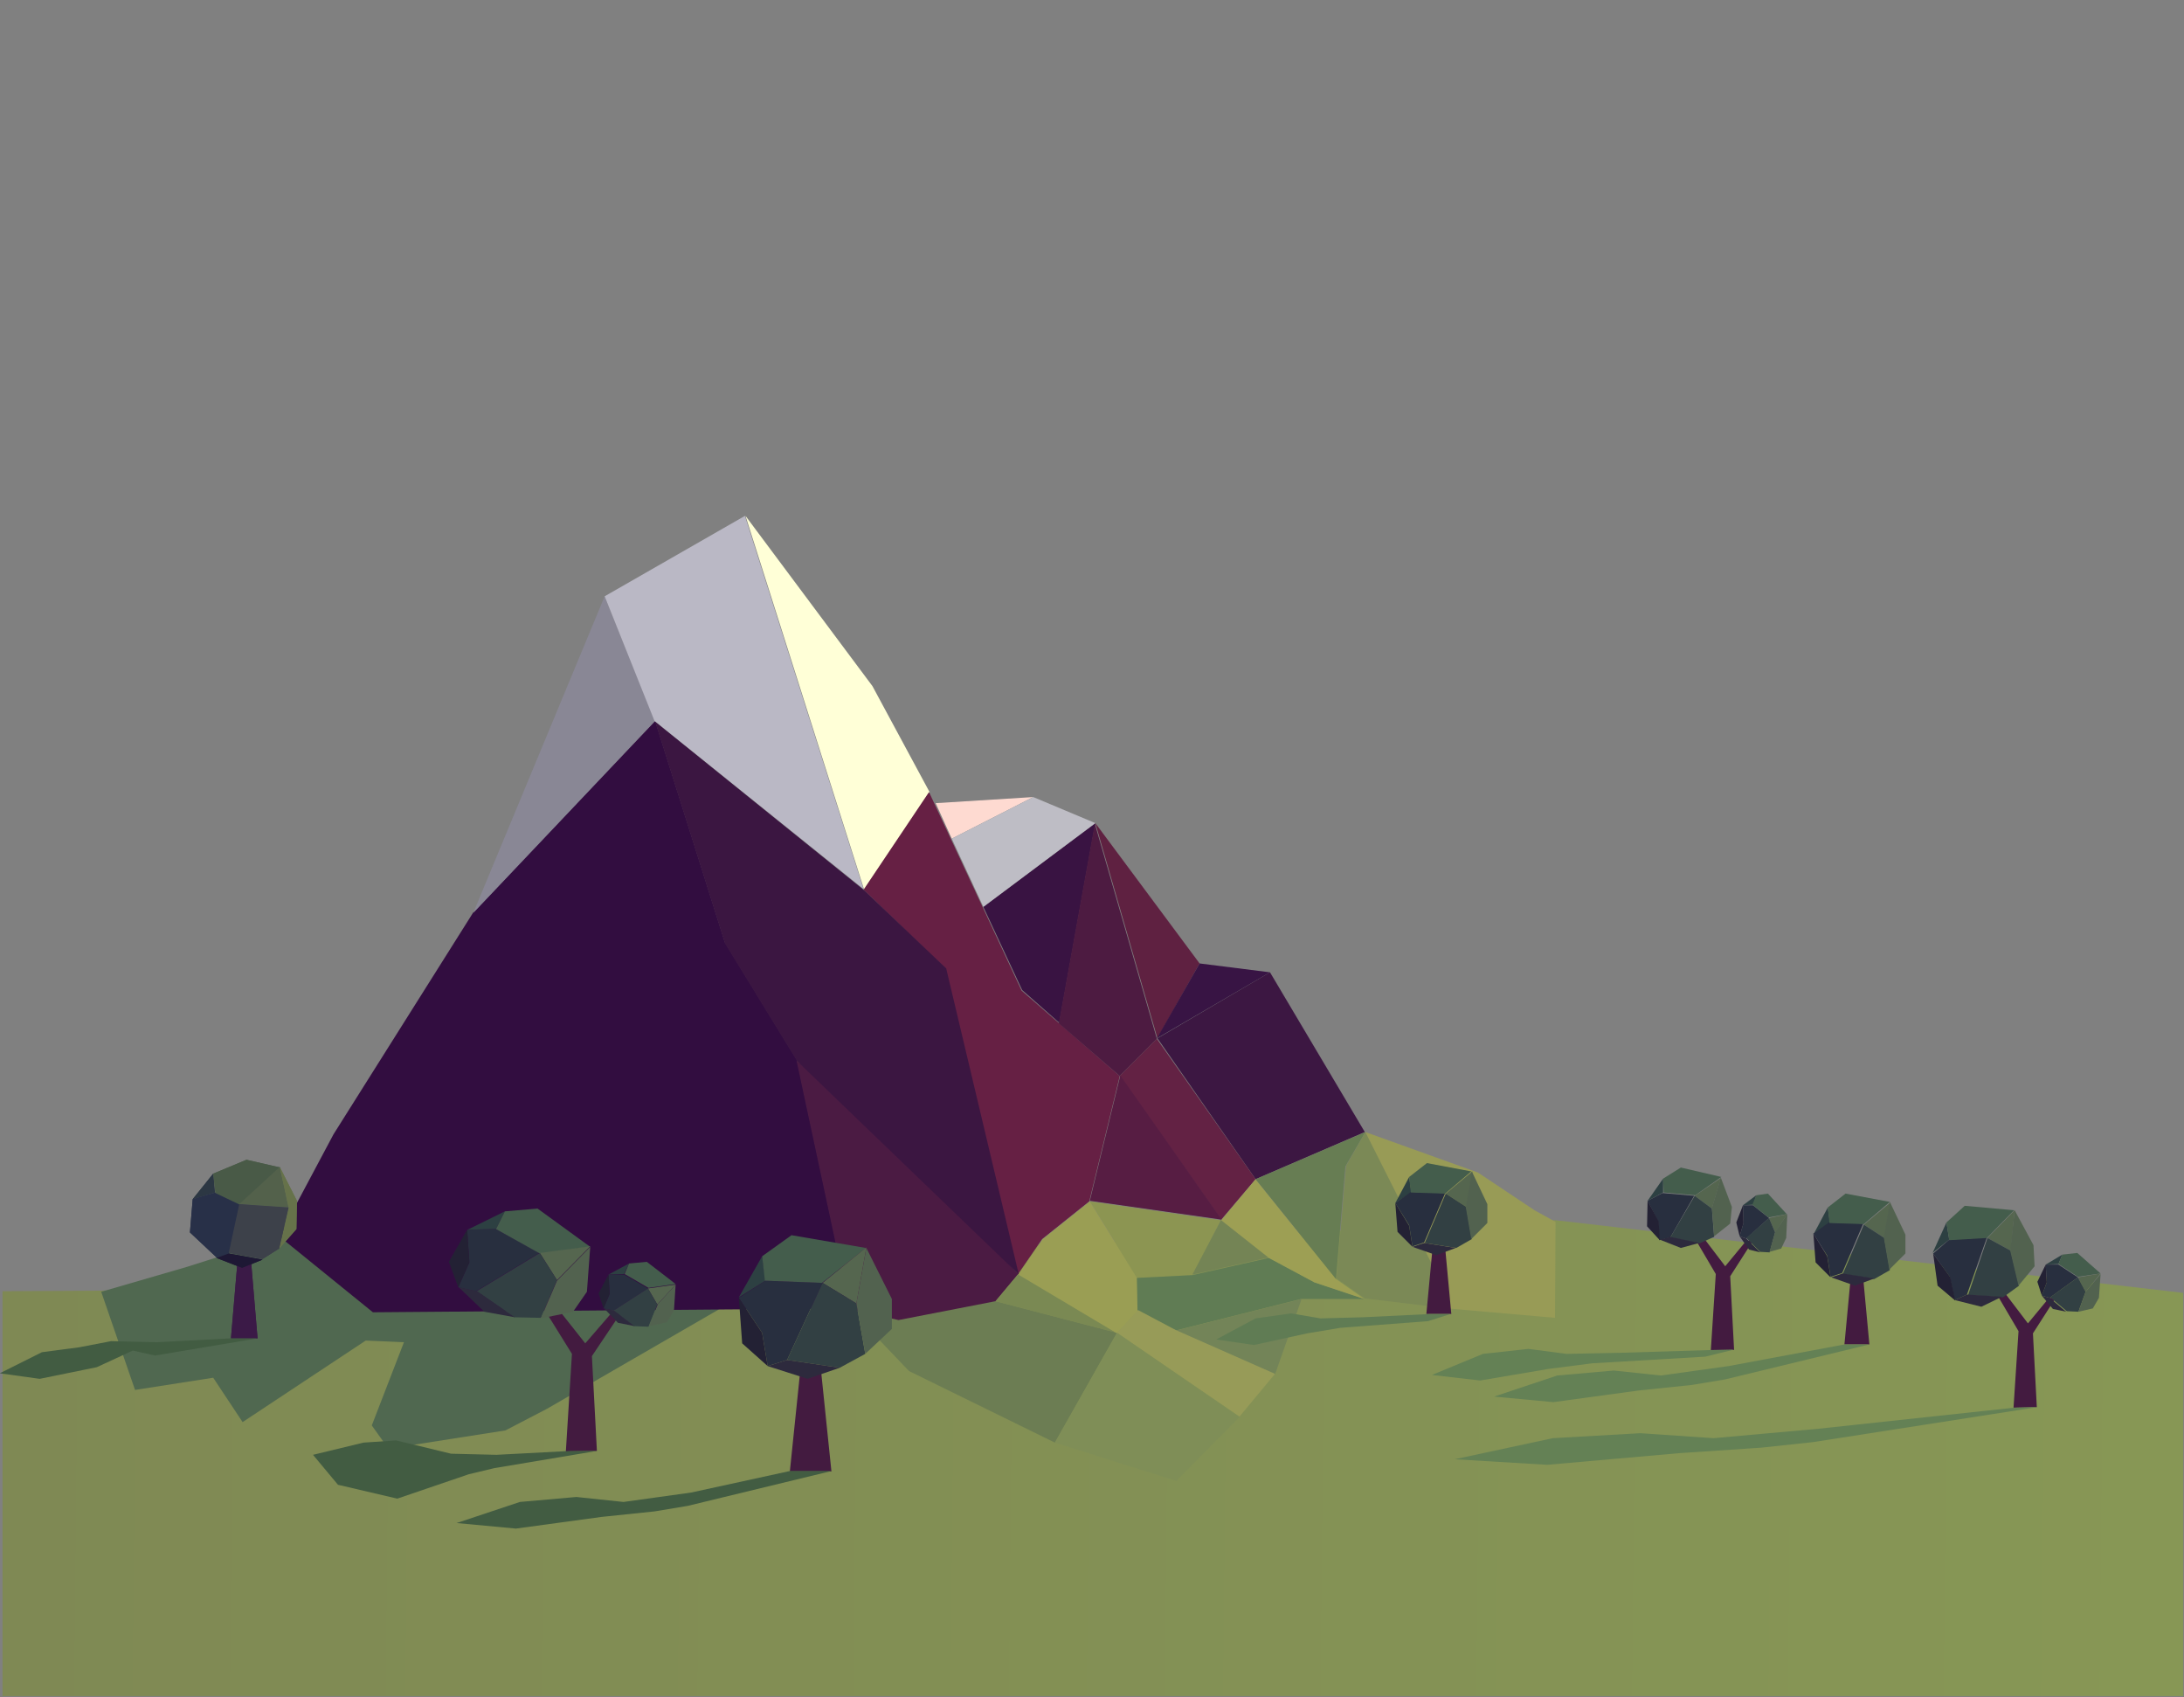 <?xml version="1.0" encoding="utf-8"?>
<!-- Generator: Adobe Illustrator 23.0.2, SVG Export Plug-In . SVG Version: 6.00 Build 0)  -->
<svg version="1.1" xmlns="http://www.w3.org/2000/svg" xmlns:xlink="http://www.w3.org/1999/xlink" x="0px" y="0px"
	 viewBox="0 0 393.9 306" style="enable-background:new 0 0 393.9 306;" xml:space="preserve">
<rect x="0" y="0" width="393.9" height="306" fill="#808080" stroke="none"/>
<style type="text/css">
	.st0{display:none;}
	.st1{display:inline;}
	.st2{fill:url(#path68751_1_);}
	.st3{fill:#6C7D53;}
	.st4{fill:#506850;}
	.st5{fill:#320D40;}
	.st6{fill:#898795;}
	.st7{fill:#BAB8C5;}
	.st8{fill:#FFFFD7;}
	.st9{fill-opacity:0;}
	.st10{fill:#4B1B43;}
	.st11{fill:#662044;}
	.st12{fill:none;}
	.st13{fill:#391342;}
	.st14{fill:#4D1B41;}
	.st15{fill:#5F2141;}
	.st16{fill:#381444;}
	.st17{fill:#3C1742;}
	.st18{fill:#632244;}
	.st19{fill:#571D43;}
	.st20{fill:#FEDAD1;}
	.st21{fill:#7A8953;}
	.st22{fill:#8C9552;}
	.st23{fill:#9A9E54;}
	.st24{fill:#607C54;}
	.st25{fill:#748455;}
	.st26{fill:#9D9F54;}
	.st27{fill:#677D53;}
	.st28{fill:#738458;}
	.st29{fill:#979B58;}
	.st30{fill:#7F8E57;}
	.st31{fill:#7B8956;}
	.st32{fill:#989B56;}
	.st33{fill:#3B1641;}
	.st34{fill:#BEBDC5;}
	.st35{fill:#2D4042;}
	.st36{fill:#282F3F;}
	.st37{fill:#445D4C;}
	.st38{fill:#55664F;}
	.st39{fill:#324043;}
	.st40{fill:#431B40;}
	.st41{fill:#2D2A3D;}
	.st42{fill:#52624F;}
	.st43{fill:#232134;}
	.st44{fill:#2C3743;}
	.st45{fill:#283048;}
	.st46{fill:#495A47;}
	.st47{fill:#53614B;}
	.st48{fill:#66724A;}
	.st49{fill:#3D414A;}
	.st50{fill:#3B1A47;}
	.st51{fill:#1E1834;}
	.st52{fill:#648155;}
	.st53{fill:#425C42;}
	.st54{display:inline;fill:#402F14;}
	.st55{display:inline;fill:#94B2A8;}
	.st56{display:inline;fill:#ACCCBB;}
	.st57{display:inline;fill:#8CB8A1;}
	.st58{display:inline;fill:#87A99D;}
	.st59{display:inline;fill:#6D9790;}
	.st60{display:inline;fill:#709993;}
	.st61{display:inline;fill:#CCEDD3;}
	.st62{display:inline;fill:#8FAFAA;}
	.st63{display:inline;fill:#BAD4C6;}
	.st64{display:inline;fill:#668A80;}
	.st65{display:inline;fill:#D0F1D4;}
	.st66{display:inline;fill:none;}
	.st67{display:inline;fill:#B5D1C2;}
	.st68{display:inline;fill:#99B9AD;}
	.st69{display:inline;fill:#ADCBC0;}
	.st70{display:inline;fill:#C8E4D5;}
	.st71{display:inline;fill:#8DAAA0;}
	.st72{display:inline;fill:#5F8892;}
	.st73{display:inline;fill:#72978D;}
	.st74{display:inline;fill:#586D6B;}
	.st75{display:inline;fill:#BFDBCA;}
	.st76{display:inline;fill:#86A7A0;}
	.st77{display:inline;fill:#98B9B1;}
	.st78{display:inline;fill:#B4C02B;}
</style>
<g id="Layer_2" class="st0">
	<rect x="-13.8" y="-14.2" class="st1" width="461.2" height="361.2"/>
</g>
<g id="svg827" xmlns:cc="http://creativecommons.org/ns#" xmlns:dc="http://purl.org/dc/elements/1.1/" xmlns:inkscape="http://www.inkscape.org/namespaces/inkscape" xmlns:osb="http://www.openswatchbook.org/uri/2009/osb" xmlns:rdf="http://www.w3.org/1999/02/22-rdf-syntax-ns#" xmlns:sodipodi="http://sodipodi.sourceforge.net/DTD/sodipodi-0.dtd" xmlns:svg="http://www.w3.org/2000/svg">
	
		<sodipodi:namedview  bordercolor="#666666" borderopacity="1.0" fit-margin-bottom="0" fit-margin-left="0" fit-margin-right="0" fit-margin-top="0" id="base" inkscape:current-layer="svg827" inkscape:cx="262.56703" inkscape:cy="203.72418" inkscape:document-units="mm" inkscape:guide-bbox="true" inkscape:pageopacity="0.0" inkscape:pageshadow="2" inkscape:window-height="947" inkscape:window-maximized="1" inkscape:window-width="1280" inkscape:window-x="-9" inkscape:window-y="-9" inkscape:zoom="1.5462718" pagecolor="#ffffff" showgrid="false" showguides="true">
		</sodipodi:namedview>
	
		<g id="layer4" transform="translate(-28.545,-108.385)" inkscape:groupmode="layer" inkscape:label="landscape" sodipodi:insensitive="true">
		
			<linearGradient id="path68751_1_" gradientUnits="userSpaceOnUse" x1="-1057.367" y1="816.061" x2="-918.634" y2="814.692" gradientTransform="matrix(2.835 0 0 -2.844 3025.965 2690.587)">
			<stop  offset="0" style="stop-color:#7F8954"/>
			<stop  offset="1" style="stop-color:#879755"/>
		</linearGradient>
		<path id="path68751" inkscape:connector-curvature="0" sodipodi:nodetypes="ccccccc" class="st2" d="M309.1,328.4l113.2,13.1v72.7
			H29v-73l17.8-0.1L309.1,328.4z"/>
		<g id="g68890">
			<path id="path68392" inkscape:connector-curvature="0" class="st3" d="M181.8,344.4l10.7,11.2l26.3,12.9l11.2-19.8l-21.9-5.7
				L181.8,344.4z"/>
			<path id="path68390" inkscape:connector-curvature="0" sodipodi:nodetypes="cccccccccccccc" class="st4" d="M46.8,341.3l6.1,17.7
				l14.1-2.2l5.3,8l22.2-14.7l6.9,0.3l-5.8,15l3,4.2l21.1-3.3l7.5-3.9l34.6-20L110,321.6l-47.7,15.2L46.8,341.3z"/>
			<path id="path67439" inkscape:connector-curvature="0" sodipodi:nodetypes="ccccccccc" class="st5" d="M78.9,331.3l9.8-18.4
				l25.2-40l32.8-34.6l12.6,40l13,21.2l9.6,44.8l-86.1,0.7L78.9,331.3z"/>
			<path id="path67441" inkscape:connector-curvature="0" class="st6" d="M113.9,273l23.7-57.1l9.1,22.5L113.9,273"/>
			<path id="path67443" inkscape:connector-curvature="0" class="st7" d="M137.6,215.9l25.3-14.5l21.4,67.3l-37.7-30.3L137.6,215.9z
				"/>
			<path id="path67445" inkscape:connector-curvature="0" class="st8" d="M163,201.4l22.9,30.7l10.3,19.1l-11.8,17.6L163,201.4z"/>
			
				<path id="path67447" inkscape:connector-curvature="0" inkscape:transform-center-x="-0.0782778" inkscape:transform-center-y="2.9430411" class="st9" d="
				M184.3,268.8l14.8,14.1l13.1,55.2l-27.9-28.6l-12.1-9.8l-13-21.2l-12.6-40L184.3,268.8z"/>
			<path id="path68394" inkscape:connector-curvature="0" sodipodi:nodetypes="ccccccc" class="st10" d="M212.2,338.1l-4.1,4.9
				l-17.5,3.4l-8.8-2l-9.6-44.8l12.1,9.8L212.2,338.1z"/>
			<path id="path67449" inkscape:connector-curvature="0" class="st11" d="M184.3,268.8l11.8-17.6l16.7,35.8l17.7,15.4l-5.5,22.6
				l-8.5,6.8l-4.4,6.4l-13.1-55.2L184.3,268.8z"/>
			<path id="path67451" inkscape:connector-curvature="0" sodipodi:nodetypes="ccccc" class="st12" d="M200.2,259.6l14.7-7.5
				l11.2,4.7l-20.2,15.1L200.2,259.6z"/>
			<path id="path67453" inkscape:connector-curvature="0" class="st13" d="M226.1,256.8l-6.5,36l-6.7-5.9l-7-15L226.1,256.8z"/>
			<path id="path67455" inkscape:connector-curvature="0" class="st14" d="M230.5,302.4l6.7-6.7l-11.2-38.8l-6.5,36L230.5,302.4z"/>
			<path id="path67457" inkscape:connector-curvature="0" class="st15" d="M226.1,256.8l18.8,25.3l-7.6,13.5L226.1,256.8z"/>
			<path id="path67459" inkscape:connector-curvature="0" class="st16" d="M244.9,282.1l12.7,1.6l-20.4,11.9L244.9,282.1z"/>
			<path id="path67461" inkscape:connector-curvature="0" class="st17" d="M257.6,283.7l17.1,28.8L255,321l-17.7-25.4L257.6,283.7z"
				/>
			<path id="path67463" inkscape:connector-curvature="0" sodipodi:nodetypes="ccccc" class="st18" d="M230.5,302.4l6.7-6.7L255,321
				l-6.2,7.3L230.5,302.4z"/>
			<path id="path67465" inkscape:connector-curvature="0" class="st19" d="M225.1,324.9l5.5-22.6l18.3,26L225.1,324.9z"/>
			<path id="path67467" inkscape:connector-curvature="0" class="st20" d="M197.3,253.2l17.6-1.1l-14.7,7.5L197.3,253.2z"/>
			<path id="path68396" inkscape:connector-curvature="0" class="st21" d="M212.2,338.1l17.8,10.6l-21.9-5.7L212.2,338.1z"/>
			<path id="path68729" inkscape:connector-curvature="0" class="st22" d="M233.6,338.8l10-0.5l5.2-9.9l-23.7-3.4L233.6,338.8z"/>
			<path id="path68731" inkscape:connector-curvature="0" class="st23" d="M233.6,338.8l0.2,5.9l-3.8,4.1l-17.8-10.6l4.4-6.4
				l8.5-6.8L233.6,338.8z"/>
			<path id="path68733" inkscape:connector-curvature="0" class="st24" d="M233.6,338.8l10-0.5l13.8-3.1l8.2,4.4l9,3h-11.4
				l-22.7,5.7l-6.8-3.6L233.6,338.8z"/>
			<path id="path68735" inkscape:connector-curvature="0" class="st25" d="M248.8,328.3l8.6,6.8l-13.8,3.1L248.8,328.3z"/>
			<path id="path68737" inkscape:connector-curvature="0" class="st26" d="M255,321l14.5,18l5.1,3.6l-9-3l-8.2-4.4l-8.6-6.8L255,321
				z"/>
			<path id="path68739" inkscape:connector-curvature="0" class="st27" d="M255,321l19.8-8.5l-3.6,6.2l-1.7,20.3L255,321z"/>
			<path id="path68741" inkscape:connector-curvature="0" class="st28" d="M263.3,342.6l-4.8,13.6l-17.9-7.9L263.3,342.6z"/>
			<path id="path68743" inkscape:connector-curvature="0" class="st29" d="M233.8,344.6l6.8,3.6l17.9,7.9l-6.4,7.7L230,348.7
				L233.8,344.6z"/>
			<path id="path68745" inkscape:connector-curvature="0" class="st30" d="M230,348.7l22.1,15.2l-11.4,11.5l-21.9-6.9L230,348.7z"/>
			<path id="path68747" inkscape:connector-curvature="0" class="st31" d="M274.8,312.5l6.9,12.6l6.7,14.2l1.3,5l-15-1.8l-5.1-3.6
				l1.7-20.3L274.8,312.5z"/>
			<path id="path68749" inkscape:connector-curvature="0" class="st32" d="M274.8,312.5l20.3,7.3l10.2,6.8l3.8,2.1L309,346
				l-19.4-1.7l-1.3-5L274.8,312.5z"/>
		</g>
		<path id="path69310" inkscape:connector-curvature="0" class="st33" d="M146.7,238.5l12.6,40l13,21.2l40,38.5l-13.1-55.2
			l-14.8-14.1L146.7,238.5z"/>
		<path id="path69312" inkscape:connector-curvature="0" class="st34" d="M200.2,259.6l14.7-7.5l11.2,4.7l-20.2,15.1L200.2,259.6z"
			/>
	</g>
	
		<g id="layer5" transform="translate(-28.545,-108.385)" inkscape:groupmode="layer" inkscape:label="trees" sodipodi:insensitive="true">
		<path id="path67585" inkscape:connector-curvature="0" sodipodi:nodetypes="cccc" class="st35" d="M282.7,320.6l-2.5,4.7l2.9-1.9
			L282.7,320.6z"/>
		<path id="path67587" inkscape:connector-curvature="0" sodipodi:nodetypes="ccccccc" class="st36" d="M280.2,325.3l2.5,4l0.6,3.8
			l2.1-0.7l3.8-8.9l-6.2-0.2L280.2,325.3z"/>
		<path id="path67589" inkscape:connector-curvature="0" sodipodi:nodetypes="cccccc" class="st37" d="M282.7,320.6l3.2-2.5l8,1.5
			l-4.7,4l-6.2-0.2L282.7,320.6z"/>
		<path id="path67591" inkscape:connector-curvature="0" sodipodi:nodetypes="cccc" class="st38" d="M289.3,323.6l3.7,2.4l1.1-6.4
			L289.3,323.6z"/>
		<path id="path67595" inkscape:connector-curvature="0" sodipodi:nodetypes="cccccc" class="st39" d="M289.3,323.6l3.7,2.4l1,5.8
			l-2.8,1.6l-5.7-0.9L289.3,323.6z"/>
		<path id="path67597" inkscape:connector-curvature="0" class="st40" d="M286.9,333.6l-1.1,11.7h4.5l-1.1-11.8L286.9,333.6z"/>
		<path id="path67599" inkscape:connector-curvature="0" sodipodi:nodetypes="ccccc" class="st41" d="M283.3,333.2l4.3,1.5l3.5-1.3
			l-5.7-0.9L283.3,333.2z"/>
		<path id="path67609" inkscape:connector-curvature="0" sodipodi:nodetypes="cccccc" class="st42" d="M294,319.6l2.8,5.9l0,3.4
			l-2.9,2.9l-1-5.8L294,319.6z"/>
		<path id="path67617" inkscape:connector-curvature="0" class="st43" d="M280.2,325.3l0.4,5.2l2.7,2.7l-0.6-3.8L280.2,325.3z"/>
		<path id="path67585-1-9-6" inkscape:connector-curvature="0" sodipodi:nodetypes="cccc" class="st35" d="M328.5,320.9l-2.8,4
			l2.8-1.5L328.5,320.9z"/>
		<path id="path67587-2-7-3" inkscape:connector-curvature="0" sodipodi:nodetypes="ccccccc" class="st36" d="M325.7,324.9l1.9,3.7
			l0.2,3.4l2-0.5l4.3-7.5l-5.7-0.5L325.7,324.9z"/>
		<path id="path67589-3-2-4" inkscape:connector-curvature="0" sodipodi:nodetypes="cccccc" class="st37" d="M328.5,320.9l3.2-2
			l7.3,1.7l-4.7,3.3l-5.7-0.5L328.5,320.9z"/>
		<path id="path67591-6-3-6" inkscape:connector-curvature="0" sodipodi:nodetypes="cccc" class="st38" d="M334.2,324l3.1,2.3
			l1.6-5.5L334.2,324z"/>
		<path id="path67597-0-5-4" inkscape:connector-curvature="0" sodipodi:nodetypes="cccccccccc" class="st40" d="M334,331.3l4,6.8
			l-0.9,13.8l4.2-0.1l-0.7-13.3l4.1-6.4l-1.2,0l-3.8,4.6l-5.1-6.7L334,331.3z"/>
		<path id="path67595-8-5-0" inkscape:connector-curvature="0" sodipodi:nodetypes="cccccc" class="st39" d="M334.2,324l3.1,2.3
			l0.4,5.1l-2.7,1.2l-5.2-1.1L334.2,324z"/>
		<path id="path67599-5-8-4" inkscape:connector-curvature="0" sodipodi:nodetypes="ccccc" class="st41" d="M327.9,331.9l3.8,1.5
			l3.3-0.9l-5.2-1.1L327.9,331.9z"/>
		<path id="path67609-1-1-6" inkscape:connector-curvature="0" sodipodi:nodetypes="cccccc" class="st42" d="M338.9,320.7l2,5.3
			l-0.3,3l-2.9,2.3l-0.4-5.1L338.9,320.7z"/>
		<path id="path67617-0-9-24" inkscape:connector-curvature="0" class="st43" d="M325.7,324.9l-0.1,4.6l2.3,2.5l-0.2-3.4
			L325.7,324.9z"/>
		<path id="path67585-1-9-1-2" inkscape:connector-curvature="0" sodipodi:nodetypes="cccc" class="st35" d="M345.3,323.9l-2.4,1.8
			l1.9-0.1L345.3,323.9z"/>
		<path id="path67587-2-7-0-0" inkscape:connector-curvature="0" sodipodi:nodetypes="ccccccc" class="st36" d="M342.9,325.7
			l0.1,3.2l-0.7,2.4l1.2,0.4l4.1-3.7l-2.9-2.3L342.9,325.7z"/>
		<path id="path67589-3-2-8-3" inkscape:connector-curvature="0" sodipodi:nodetypes="cccccc" class="st37" d="M345.3,323.9l2.1-0.3
			l3.4,3.7l-3.3,0.6l-2.9-2.3L345.3,323.9z"/>
		<path id="path67591-6-3-9-7" inkscape:connector-curvature="0" sodipodi:nodetypes="cccc" class="st38" d="M347.6,328l1.1,2.6
			l2.2-3.3L347.6,328z"/>
		<path id="path67595-8-5-5-6" inkscape:connector-curvature="0" sodipodi:nodetypes="cccccc" class="st39" d="M347.6,328l1.1,2.6
			l-1,3.6l-1.7-0.1l-2.5-2.5L347.6,328z"/>
		<path id="path67599-5-8-1-5" inkscape:connector-curvature="0" sodipodi:nodetypes="ccccc" class="st41" d="M342.3,331.3l1.7,2.4
			l2,0.5l-2.5-2.5L342.3,331.3z"/>
		<path id="path67609-1-1-1-4" inkscape:connector-curvature="0" sodipodi:nodetypes="cccccc" class="st42" d="M350.9,327.3
			l-0.2,4.3l-0.9,1.9l-2.1,0.6l1-3.6L350.9,327.3z"/>
		<path id="path67617-0-9-2-4" inkscape:connector-curvature="0" class="st43" d="M342.9,325.7l-1.2,3.1l0.6,2.5l0.7-2.4
			L342.9,325.7z"/>
		<path id="path67585-1-9-6-8" inkscape:connector-curvature="0" sodipodi:nodetypes="cccc" class="st35" d="M379.6,328.8l-2.5,5.5
			l3-2.4L379.6,328.8z"/>
		<path id="path67587-2-7-3-2" inkscape:connector-curvature="0" sodipodi:nodetypes="ccccccc" class="st36" d="M377.2,334.4l3,4.2
			l0.9,4.2l2.2-1l3.6-10.3l-6.8,0.4L377.2,334.4z"/>
		<path id="path67589-3-2-4-5" inkscape:connector-curvature="0" sodipodi:nodetypes="cccccc" class="st37" d="M379.6,328.8l3.3-3
			l8.9,0.8l-4.9,5l-6.8,0.4L379.6,328.8z"/>
		<path id="path67591-6-3-6-2" inkscape:connector-curvature="0" sodipodi:nodetypes="cccc" class="st38" d="M387,331.6l4.2,2.3
			l0.7-7.3L387,331.6z"/>
		<path id="path67597-0-5-4-2" inkscape:connector-curvature="0" sodipodi:nodetypes="cccccccccc" class="st40" d="M388.6,341.6
			l4,6.8l-0.9,13.8l4.2-0.1l-0.7-13.3l4.1-6.4l-1.2,0l-3.8,4.6l-5.1-6.7L388.6,341.6z"/>
		<path id="path67595-8-5-0-9" inkscape:connector-curvature="0" sodipodi:nodetypes="cccccc" class="st39" d="M387,331.6l4.2,2.3
			l1.5,6.3l-2.9,2.1l-6.3-0.4L387,331.6z"/>
		<path id="path67599-5-8-4-4" inkscape:connector-curvature="0" sodipodi:nodetypes="ccccc" class="st41" d="M381.1,342.8l4.8,1.2
			l3.7-1.8l-6.3-0.4L381.1,342.8z"/>
		<path id="path67609-1-1-6-7" inkscape:connector-curvature="0" sodipodi:nodetypes="cccccc" class="st42" d="M391.9,326.6l3.4,6.3
			l0.2,3.8l-2.9,3.5l-1.5-6.3L391.9,326.6z"/>
		<path id="path67617-0-9-24-7" inkscape:connector-curvature="0" class="st43" d="M377.2,334.4l0.8,5.8l3.2,2.7l-0.9-4.2
			L377.2,334.4z"/>
		<path id="path67585-1-9-1-2-0" inkscape:connector-curvature="0" sodipodi:nodetypes="cccc" class="st35" d="M400.5,334.6l-3,1.8
			l2.3-0.1L400.5,334.6z"/>
		<path id="path67587-2-7-0-0-7" inkscape:connector-curvature="0" sodipodi:nodetypes="ccccccc" class="st36" d="M397.5,336.4
			l0.2,3.2l-0.9,2.4l1.4,0.4l5.1-3.7l-3.5-2.3L397.5,336.4z"/>
		<path id="path67589-3-2-8-3-2" inkscape:connector-curvature="0" sodipodi:nodetypes="cccccc" class="st37" d="M400.5,334.6
			l2.7-0.3l4.2,3.7l-4.1,0.6l-3.5-2.3L400.5,334.6z"/>
		<path id="path67591-6-3-9-7-3" inkscape:connector-curvature="0" sodipodi:nodetypes="cccc" class="st38" d="M403.3,338.7l1.4,2.6
			l2.7-3.3L403.3,338.7z"/>
		<path id="path67595-8-5-5-6-7" inkscape:connector-curvature="0" sodipodi:nodetypes="cccccc" class="st39" d="M403.3,338.7
			l1.4,2.6l-1.3,3.6l-2.1-0.1l-3-2.5L403.3,338.7z"/>
		<path id="path67599-5-8-1-5-6" inkscape:connector-curvature="0" sodipodi:nodetypes="ccccc" class="st41" d="M396.8,342l2,2.4
			l2.4,0.5l-3-2.5L396.8,342z"/>
		<path id="path67609-1-1-1-4-8" inkscape:connector-curvature="0" sodipodi:nodetypes="cccccc" class="st42" d="M407.4,338.1
			l-0.3,4.3l-1.1,1.9l-2.6,0.6l1.3-3.6L407.4,338.1z"/>
		<path id="path67617-0-9-2-4-9" inkscape:connector-curvature="0" class="st43" d="M397.5,336.4l-1.5,3.1l0.8,2.5l0.9-2.4
			L397.5,336.4z"/>
		<path id="path67585-5" inkscape:connector-curvature="0" sodipodi:nodetypes="cccc" class="st35" d="M358.2,326.1l-2.5,4.7
			l2.9-1.9L358.2,326.1z"/>
		<path id="path67587-3" inkscape:connector-curvature="0" sodipodi:nodetypes="ccccccc" class="st36" d="M355.6,330.8l2.5,4
			l0.6,3.8l2.1-0.7l3.8-8.9l-6.2-0.2L355.6,330.8z"/>
		<path id="path67589-8" inkscape:connector-curvature="0" sodipodi:nodetypes="cccccc" class="st37" d="M358.2,326.1l3.2-2.5l8,1.5
			l-4.7,4l-6.2-0.2L358.2,326.1z"/>
		<path id="path67591-5" inkscape:connector-curvature="0" sodipodi:nodetypes="cccc" class="st38" d="M364.7,329.2l3.7,2.4l1.1-6.4
			L364.7,329.2z"/>
		<path id="path67595-7" inkscape:connector-curvature="0" sodipodi:nodetypes="cccccc" class="st39" d="M364.7,329.2l3.7,2.4l1,5.8
			l-2.8,1.6l-5.7-0.9L364.7,329.2z"/>
		<path id="path67597-3" inkscape:connector-curvature="0" class="st40" d="M362.3,339.1l-1.1,11.7h4.5l-1.1-11.8L362.3,339.1z"/>
		<path id="path67599-4" inkscape:connector-curvature="0" sodipodi:nodetypes="ccccc" class="st41" d="M358.8,338.7l4.3,1.5
			l3.5-1.3l-5.7-0.9L358.8,338.7z"/>
		<path id="path67609-3" inkscape:connector-curvature="0" sodipodi:nodetypes="cccccc" class="st42" d="M369.4,325.1l2.8,5.9l0,3.4
			l-2.9,2.9l-1-5.8L369.4,325.1z"/>
		<path id="path67617-5" inkscape:connector-curvature="0" class="st43" d="M355.6,330.8l0.4,5.2l2.7,2.7l-0.6-3.8L355.6,330.8z"/>
		<path id="path67585-1" inkscape:connector-curvature="0" sodipodi:nodetypes="cccc" class="st35" d="M166,334.9l-4.2,7.4l4.8-3
			L166,334.9z"/>
		<path id="path67587-2" inkscape:connector-curvature="0" sodipodi:nodetypes="ccccccc" class="st36" d="M161.8,342.4l4.2,6.3l1,6
			l3.5-1.1l6.4-13.9l-10.3-0.4L161.8,342.4z"/>
		<path id="path67589-3" inkscape:connector-curvature="0" sodipodi:nodetypes="cccccc" class="st37" d="M166,334.9l5.3-3.8
			l13.4,2.3l-7.9,6.3l-10.3-0.4L166,334.9z"/>
		<path id="path67591-6" inkscape:connector-curvature="0" sodipodi:nodetypes="cccc" class="st38" d="M176.9,339.7l6.1,3.7
			l1.8-10.1L176.9,339.7z"/>
		<path id="path67595-8" inkscape:connector-curvature="0" sodipodi:nodetypes="cccccc" class="st39" d="M176.9,339.7l6.1,3.7
			l1.6,9.1L180,355l-9.5-1.4L176.9,339.7z"/>
		<path id="path67597-0" inkscape:connector-curvature="0" class="st40" d="M172.9,355.3l-1.9,18.4h7.5l-1.9-18.4L172.9,355.3z"/>
		<path id="path67599-5" inkscape:connector-curvature="0" sodipodi:nodetypes="ccccc" class="st41" d="M167,354.7l7.2,2.3l5.8-2
			l-9.5-1.4L167,354.7z"/>
		<path id="path67609-1" inkscape:connector-curvature="0" sodipodi:nodetypes="cccccc" class="st42" d="M184.8,333.4l4.6,9.2l0,5.4
			l-4.8,4.5l-1.6-9.1L184.8,333.4z"/>
		<path id="path67617-0" inkscape:connector-curvature="0" class="st43" d="M161.8,342.4l0.6,8.2l4.6,4.1l-1-6L161.8,342.4z"/>
		<path id="path67585-1-9" inkscape:connector-curvature="0" sodipodi:nodetypes="cccc" class="st35" d="M119.6,326.8l-6.7,3.3
			l5.1-0.1L119.6,326.8z"/>
		<path id="path67587-2-7" inkscape:connector-curvature="0" sodipodi:nodetypes="ccccccc" class="st36" d="M112.8,330.1l0.4,5.9
			l-2,4.5l3.2,0.7l11.4-6.9L118,330L112.8,330.1z"/>
		<path id="path67589-3-2" inkscape:connector-curvature="0" sodipodi:nodetypes="cccccc" class="st37" d="M119.6,326.8l5.9-0.5
			l9.5,6.9l-9.1,1.2L118,330L119.6,326.8z"/>
		<path id="path67591-6-3" inkscape:connector-curvature="0" sodipodi:nodetypes="cccc" class="st38" d="M125.9,334.3l3.1,4.9l6-6.1
			L125.9,334.3z"/>
		<path id="path67597-0-5" inkscape:connector-curvature="0" sodipodi:nodetypes="cccccccccc" class="st40" d="M126.3,343.8l5.4,8.7
			l-1.1,17.6l5.6-0.1l-0.9-17.1l5.5-8.2l-1.6,0l-5.1,5.9l-6.8-8.6L126.3,343.8z"/>
		<path id="path67595-8-5" inkscape:connector-curvature="0" sodipodi:nodetypes="cccccc" class="st39" d="M125.9,334.3l3.1,4.9
			l-2.9,6.8l-4.8-0.1l-6.8-4.7L125.9,334.3z"/>
		<path id="path67599-5-8" inkscape:connector-curvature="0" sodipodi:nodetypes="ccccc" class="st41" d="M111.3,340.5l4.6,4.4
			l5.5,1l-6.8-4.7L111.3,340.5z"/>
		<path id="path67609-1-1" inkscape:connector-curvature="0" sodipodi:nodetypes="cccccc" class="st42" d="M135,333.2l-0.6,8.1
			l-2.5,3.6l-5.8,1.2l2.9-6.8L135,333.2z"/>
		<path id="path67617-0-9" inkscape:connector-curvature="0" class="st43" d="M112.8,330.1l-3.3,5.8l1.7,4.6l2-4.5L112.8,330.1z"/>
		<path id="path67585-1-9-1" inkscape:connector-curvature="0" sodipodi:nodetypes="cccc" class="st35" d="M142,336.2l-3.7,2
			l2.8-0.1L142,336.2z"/>
		<path id="path67587-2-7-0" inkscape:connector-curvature="0" sodipodi:nodetypes="ccccccc" class="st36" d="M138.3,338.2l0.2,3.5
			l-1.1,2.6l1.8,0.4l6.2-4l-4.3-2.5L138.3,338.2z"/>
		<path id="path67589-3-2-8" inkscape:connector-curvature="0" sodipodi:nodetypes="cccccc" class="st37" d="M142,336.2l3.2-0.3
			l5.2,4l-4.9,0.7l-4.3-2.5L142,336.2z"/>
		<path id="path67591-6-3-9" inkscape:connector-curvature="0" sodipodi:nodetypes="cccc" class="st38" d="M145.4,340.7l1.7,2.9
			l3.3-3.6L145.4,340.7z"/>
		<path id="path67595-8-5-5" inkscape:connector-curvature="0" sodipodi:nodetypes="cccccc" class="st39" d="M145.4,340.7l1.7,2.9
			l-1.6,4l-2.6-0.1l-3.7-2.8L145.4,340.7z"/>
		<path id="path67599-5-8-1" inkscape:connector-curvature="0" sodipodi:nodetypes="ccccc" class="st41" d="M137.5,344.3l2.5,2.6
			l3,0.6l-3.7-2.8L137.5,344.3z"/>
		<path id="path67609-1-1-1" inkscape:connector-curvature="0" sodipodi:nodetypes="cccccc" class="st42" d="M150.4,340l-0.3,4.7
			l-1.3,2.1l-3.2,0.7l1.6-4L150.4,340z"/>
		<path id="path67617-0-9-2" inkscape:connector-curvature="0" class="st43" d="M138.3,338.2l-1.8,3.4l0.9,2.7l1.1-2.6L138.3,338.2z
			"/>
		<path id="path67553" inkscape:connector-curvature="0" class="st44" d="M67,320l-3.7,4.6l4-1.2L67,320z"/>
		<path id="path67555" inkscape:connector-curvature="0" class="st45" d="M63.3,324.6l-0.5,6l4.9,4.6l2.2-0.8l1.9-8.9l-4.4-2.1
			L63.3,324.6z"/>
		<path id="path67557" inkscape:connector-curvature="0" sodipodi:nodetypes="cccccc" class="st46" d="M67,320l6-2.5l6.1,1.4
			l-7.3,6.7l-4.4-2.1L67,320z"/>
		<path id="path67559" inkscape:connector-curvature="0" sodipodi:nodetypes="cccc" class="st47" d="M71.7,325.5l8.9,0.6l-1.6-7.3
			L71.7,325.5z"/>
		<path id="path67561" inkscape:connector-curvature="0" sodipodi:nodetypes="cccccc" class="st48" d="M79,318.8l3.1,6.1l-0.1,5.1
			l-3.1,3.5l1.7-7.4L79,318.8z"/>
		<path id="path67563" inkscape:connector-curvature="0" sodipodi:nodetypes="cccccc" class="st49" d="M71.7,325.5l8.9,0.6l-1.7,7.4
			l-3,1.9l-6.1-1.1L71.7,325.5z"/>
		<path id="path67567" inkscape:connector-curvature="0" class="st50" d="M71.4,335.6l-1.2,14.1H75l-1.2-14.2L71.4,335.6z"/>
		<path id="path67565" inkscape:connector-curvature="0" sodipodi:nodetypes="ccccc" class="st51" d="M67.6,335.2l4.6,1.8l3.7-1.5
			l-6.1-1.1L67.6,335.2z"/>
		<path id="path67569" inkscape:connector-curvature="0" class="st44" d="M67,320l-3.7,4.6l4-1.2L67,320z"/>
		<path id="path67571" inkscape:connector-curvature="0" class="st45" d="M63.3,324.6l-0.5,6l4.9,4.6l2.2-0.8l1.9-8.9l-4.4-2.1
			L63.3,324.6z"/>
		<path id="path67573" inkscape:connector-curvature="0" sodipodi:nodetypes="cccccc" class="st46" d="M67,320l6-2.5l6.1,1.4
			l-7.3,6.7l-4.4-2.1L67,320z"/>
		<path id="path67575" inkscape:connector-curvature="0" sodipodi:nodetypes="cccc" class="st47" d="M71.7,325.5l8.9,0.6l-1.6-7.3
			L71.7,325.5z"/>
		<path id="path67577" inkscape:connector-curvature="0" sodipodi:nodetypes="cccccc" class="st48" d="M79,318.8l3.1,6.1l-0.1,5.1
			l-3.1,3.5l1.7-7.4L79,318.8z"/>
		<path id="path67579" inkscape:connector-curvature="0" sodipodi:nodetypes="cccccc" class="st49" d="M71.7,325.5l8.9,0.6l-1.7,7.4
			l-3,1.9l-6.1-1.1L71.7,325.5z"/>
		<path id="path67581" inkscape:connector-curvature="0" class="st50" d="M71.4,335.6l-1.2,14.1H75l-1.2-14.2L71.4,335.6z"/>
		<path id="path67583" inkscape:connector-curvature="0" sodipodi:nodetypes="ccccc" class="st51" d="M67.6,335.2l4.6,1.8l3.7-1.5
			l-6.1-1.1L67.6,335.2z"/>
		<path id="path69314" inkscape:connector-curvature="0" sodipodi:nodetypes="cccccccccccc" class="st52" d="M290.9,371.5l17.7-3.8
			l15.8-0.9l13.2,0.9l18.9-1.7l35.3-3.8l4.2-0.1l-40.4,6.3l-9.3,1l-14.9,1l-23.8,2.1L290.9,371.5z"/>
		<path id="path69314-7" inkscape:connector-curvature="0" sodipodi:nodetypes="cccccccccccc" class="st52" d="M298,360.2l11.4-3.8
			l10.2-0.9l8.5,0.9l12.2-1.7l20.9-3.9h4.5l-26,6.3l-6,1l-9.6,1l-15.4,2.1L298,360.2z"/>
		<path id="path69314-7-0" inkscape:connector-curvature="0" sodipodi:nodetypes="cccccccccccc" class="st52" d="M286.8,356.3
			l9.2-3.8l8.2-0.9l6.9,0.9l9.8-0.2l16.3-0.5l4.2-0.1l-5.3,1.3l-20.4,1.2l-7.8,1l-12.4,2.1L286.8,356.3z"/>
		<path id="path69314-7-0-1" inkscape:connector-curvature="0" sodipodi:nodetypes="cccccccccccc" class="st24" d="M247.9,349.9
			l7.1-3.8l6.4-0.9l5.3,0.9l7.6-0.2l12.4-0.6h3.5l-4.1,1.3l-15.8,1.2l-6,1l-9.6,2.1L247.9,349.9z"/>
		<path id="path69314-7-4" inkscape:connector-curvature="0" sodipodi:nodetypes="cccccccccccc" class="st53" d="M110.9,383
			l11.4-3.8l10.2-0.9l8.5,0.9l12.2-1.7l17.9-3.9h7.5l-26,6.3l-6,1l-9.6,1l-15.4,2.1L110.9,383z"/>
		
			<path id="path69314-7-4-8" inkscape:connector-curvature="0" inkscape:transform-center-x="-15.592645" inkscape:transform-center-y="8.6101905" sodipodi:nodetypes="cccccccccccc" class="st53" d="
			M28.5,356l7.6-3.8l6.8-0.9l5.7-1.1l8.2,0.2l13.3-0.7H75l-18.5,3.1l-4-0.9l-6.5,3L35.7,357L28.5,356z"/>
		
			<path id="path69314-7-4-8-8" inkscape:connector-curvature="0" inkscape:transform-center-x="-15.592645" inkscape:transform-center-y="8.6101905" sodipodi:nodetypes="cccccccccccc" class="st53" d="
			M85,370.7l9.1-2.2l5.9-0.4l9.9,2.4l8.2,0.2l13.3-0.7h4.8l-18.5,3.1l-4.6,1.1l-12.9,4.4l-10.7-2.5L85,370.7z"/>
	</g>
	<g id="layer6" inkscape:groupmode="layer" inkscape:label="river" class="st0">
		<path id="path69636" inkscape:connector-curvature="0" sodipodi:nodetypes="cccccccccccccccccccc" class="st54" d="M393.7,281.5
			l-20.7,4.6l-23.8,2l-24.3,5.2l-28.1,0.7l-33.5,3l-8.7,5.2l-36.4-1.5l-20.5,4l-17.4,1.4l17.8,0l20.1-2.9l34.9,1l14.6-4.9l33-2.5
			l22.8-0.7l26.7-5.9H374l19.7-4.6L393.7,281.5z"/>
		<path id="path73086" inkscape:connector-curvature="0" sodipodi:nodetypes="cccc" class="st55" d="M384.4,287.7l9.3,4.9l0-7.1
			L384.4,287.7z"/>
		<path id="path73088" inkscape:connector-curvature="0" sodipodi:nodetypes="cccc" class="st56" d="M374,290.1l11.5,3.9l-1-6.3
			L374,290.1z"/>
		<path id="path73090" inkscape:connector-curvature="0" sodipodi:nodetypes="cccc" class="st55" d="M354.8,293.7l19.1-3.6h-23.8
			L354.8,293.7z"/>
		<path id="path73094" inkscape:connector-curvature="0" sodipodi:nodetypes="cccc" class="st57" d="M374.2,295.8l11.2-1.8
			l-11.5-3.9L374.2,295.8z"/>
		<path id="path73100" inkscape:connector-curvature="0" sodipodi:nodetypes="cccc" class="st58" d="M358.6,296.4l15.4-6.3
			l-19.1,3.6L358.6,296.4z"/>
		<path id="path73102" inkscape:connector-curvature="0" sodipodi:nodetypes="cccc" class="st55" d="M339.4,296.6l10.8-6.5L337,293
			L339.4,296.6z"/>
		<path id="path73104" inkscape:connector-curvature="0" sodipodi:nodetypes="cccc" class="st59" d="M358.6,296.4l15.7-0.6l-0.3-5.7
			L358.6,296.4z"/>
		<path id="path73108" inkscape:connector-curvature="0" sodipodi:nodetypes="cccc" class="st59" d="M339.4,296.6l15.5-2.9l-4.6-3.6
			L339.4,296.6z"/>
		<path id="path73110" inkscape:connector-curvature="0" class="st60" d="M339.4,296.6l8.6,2l6.9-4.9L339.4,296.6z"/>
		<path id="path73112" inkscape:connector-curvature="0" sodipodi:nodetypes="cccc" class="st61" d="M327.8,299.2l9.3-6.2l-14,3
			L327.8,299.2z"/>
		<path id="path73114" inkscape:connector-curvature="0" class="st62" d="M348,298.6l10.6-2.2l-3.7-2.7L348,298.6z"/>
		<path id="path73116" inkscape:connector-curvature="0" sodipodi:nodetypes="cccc" class="st63" d="M327.8,299.2l11.6-2.6L337,293
			L327.8,299.2z"/>
		<path id="path73118" inkscape:connector-curvature="0" class="st64" d="M340.6,301l7.3-2.4l-8.6-2L340.6,301z"/>
		<path id="path73120" inkscape:connector-curvature="0" sodipodi:nodetypes="cccc" class="st55" d="M302,300.7l10.3-4.3l-11.7,0.4
			L302,300.7z"/>
		<path id="path73122" inkscape:connector-curvature="0" sodipodi:nodetypes="cccc" class="st59" d="M302,300.7l11,1l-0.6-5.3
			L302,300.7z"/>
		<path id="path73124" inkscape:connector-curvature="0" class="st56" d="M327.8,299.2l12.9,1.8l-1.3-4.4L327.8,299.2z"/>
		<path id="path73126" inkscape:connector-curvature="0" sodipodi:nodetypes="cccc" class="st55" d="M313,301.6l10-5.6l-10.7,0.4
			L313,301.6z"/>
		<path id="path73128" inkscape:connector-curvature="0" sodipodi:nodetypes="cccc" class="st61" d="M286.2,297.7l15.8,3l-1.3-3.9
			L286.2,297.7z"/>
		<path id="path73134" inkscape:connector-curvature="0" class="st62" d="M313,301.6l14.8-2.4L323,296L313,301.6z"/>
		<path id="path73136" inkscape:connector-curvature="0" class="st65" d="M269,302.3l17.2-4.6l-20.3,1.6L269,302.3z"/>
		<path id="path73138" inkscape:connector-curvature="0" class="st62" d="M286.3,301.8l15.7-1.1l-15.8-3L286.3,301.8z"/>
		<path id="path73140" inkscape:connector-curvature="0" class="st57" d="M327.6,301.9l13.1-1l-12.9-1.8L327.6,301.9z"/>
		<path id="path73142" inkscape:connector-curvature="0" class="st62" d="M313,301.6l14.6,0.3l0.2-2.7L313,301.6z"/>
		<path id="path73144" inkscape:connector-curvature="0" class="st66" d="M231.4,303.9l-15.2-0.8l0,0L231.4,303.9z"/>
		<path id="path73148" inkscape:connector-curvature="0" class="st67" d="M269,302.3l17.3-0.5l-0.1-4.1L269,302.3z"/>
		<path id="path73152" inkscape:connector-curvature="0" class="st68" d="M277,306.2l9.3-4.4l-17.3,0.5L277,306.2z"/>
		<path id="path73154" inkscape:connector-curvature="0" class="st62" d="M313.6,304.1l14-2.2l-14.6-0.3L313.6,304.1z"/>
		<path id="path73156" inkscape:connector-curvature="0" class="st69" d="M266,299.4l-2.4,6.9l5.5-3.9L266,299.4z"/>
		<path id="path73158" inkscape:connector-curvature="0" class="st70" d="M238.1,306.3l13.4-2.3l-20.1-0.1L238.1,306.3z"/>
		<path id="path73160" inkscape:connector-curvature="0" class="st56" d="M286.3,301.8l12.1,4.4l3.6-5.5L286.3,301.8z"/>
		<path id="path73162" inkscape:connector-curvature="0" class="st71" d="M251.5,304l12,2.2l2.4-6.9L251.5,304z"/>
		<path id="path73164" inkscape:connector-curvature="0" class="st60" d="M302,300.7l11.5,3.4l-0.5-2.5L302,300.7z"/>
		<path id="path73166" inkscape:connector-curvature="0" class="st72" d="M217.1,306.3l14.4-2.4l-15.2-0.8L217.1,306.3z"/>
		<path id="path73170" inkscape:connector-curvature="0" class="st73" d="M298.5,306.2l15.1-2l-11.5-3.4L298.5,306.2z"/>
		<path id="path73172" inkscape:connector-curvature="0" class="st74" d="M263.5,306.2l13.5-0.1l-8-3.9L263.5,306.2z"/>
		<path id="path73174" inkscape:connector-curvature="0" class="st75" d="M195.4,305.8l21.7,0.5l-0.8-3.2L195.4,305.8z"/>
		<path id="path73176" inkscape:connector-curvature="0" class="st55" d="M277,306.2h21.4l-12.1-4.4L277,306.2z"/>
		<path id="path73178" inkscape:connector-curvature="0" class="st76" d="M217.1,306.3l21,0.1l-6.6-2.4L217.1,306.3z"/>
		<path id="path73182" inkscape:connector-curvature="0" class="st77" d="M238.1,306.3l25.4-0.1l-12-2.2L238.1,306.3z"/>
		<path id="path73184" inkscape:connector-curvature="0" class="st64" d="M348,298.6l26.3-2.8l-15.7,0.6L348,298.6z"/>
		<path id="path73186" inkscape:connector-curvature="0" class="st66" d="M384.4,287.7l9.3,4.9L384.4,287.7z"/>
		<path id="path73188" inkscape:connector-curvature="0" class="st57" d="M385.4,294l8.2-1.3l-9.3-4.9L385.4,294z"/>
		<path id="path73585" inkscape:connector-curvature="0" sodipodi:nodetypes="cccccccccccccccccccc" class="st78" d="M298.5,306.2
			l1-0.2l14.1-1.9l14-2.2l13.1-1l7.3-2.4l26.3-2.8l11.2-1.8l8.2-1.3l0,2.5l-7.6-0.3l-11.1,2.3l-3.5,1l-12.2-0.4l-9.9,2.9l-6.6,1.8
			l-14.3,1.3l-14.7,1.2l-11.2,1.2L298.5,306.2z"/>
	</g>
</g>
</svg>

